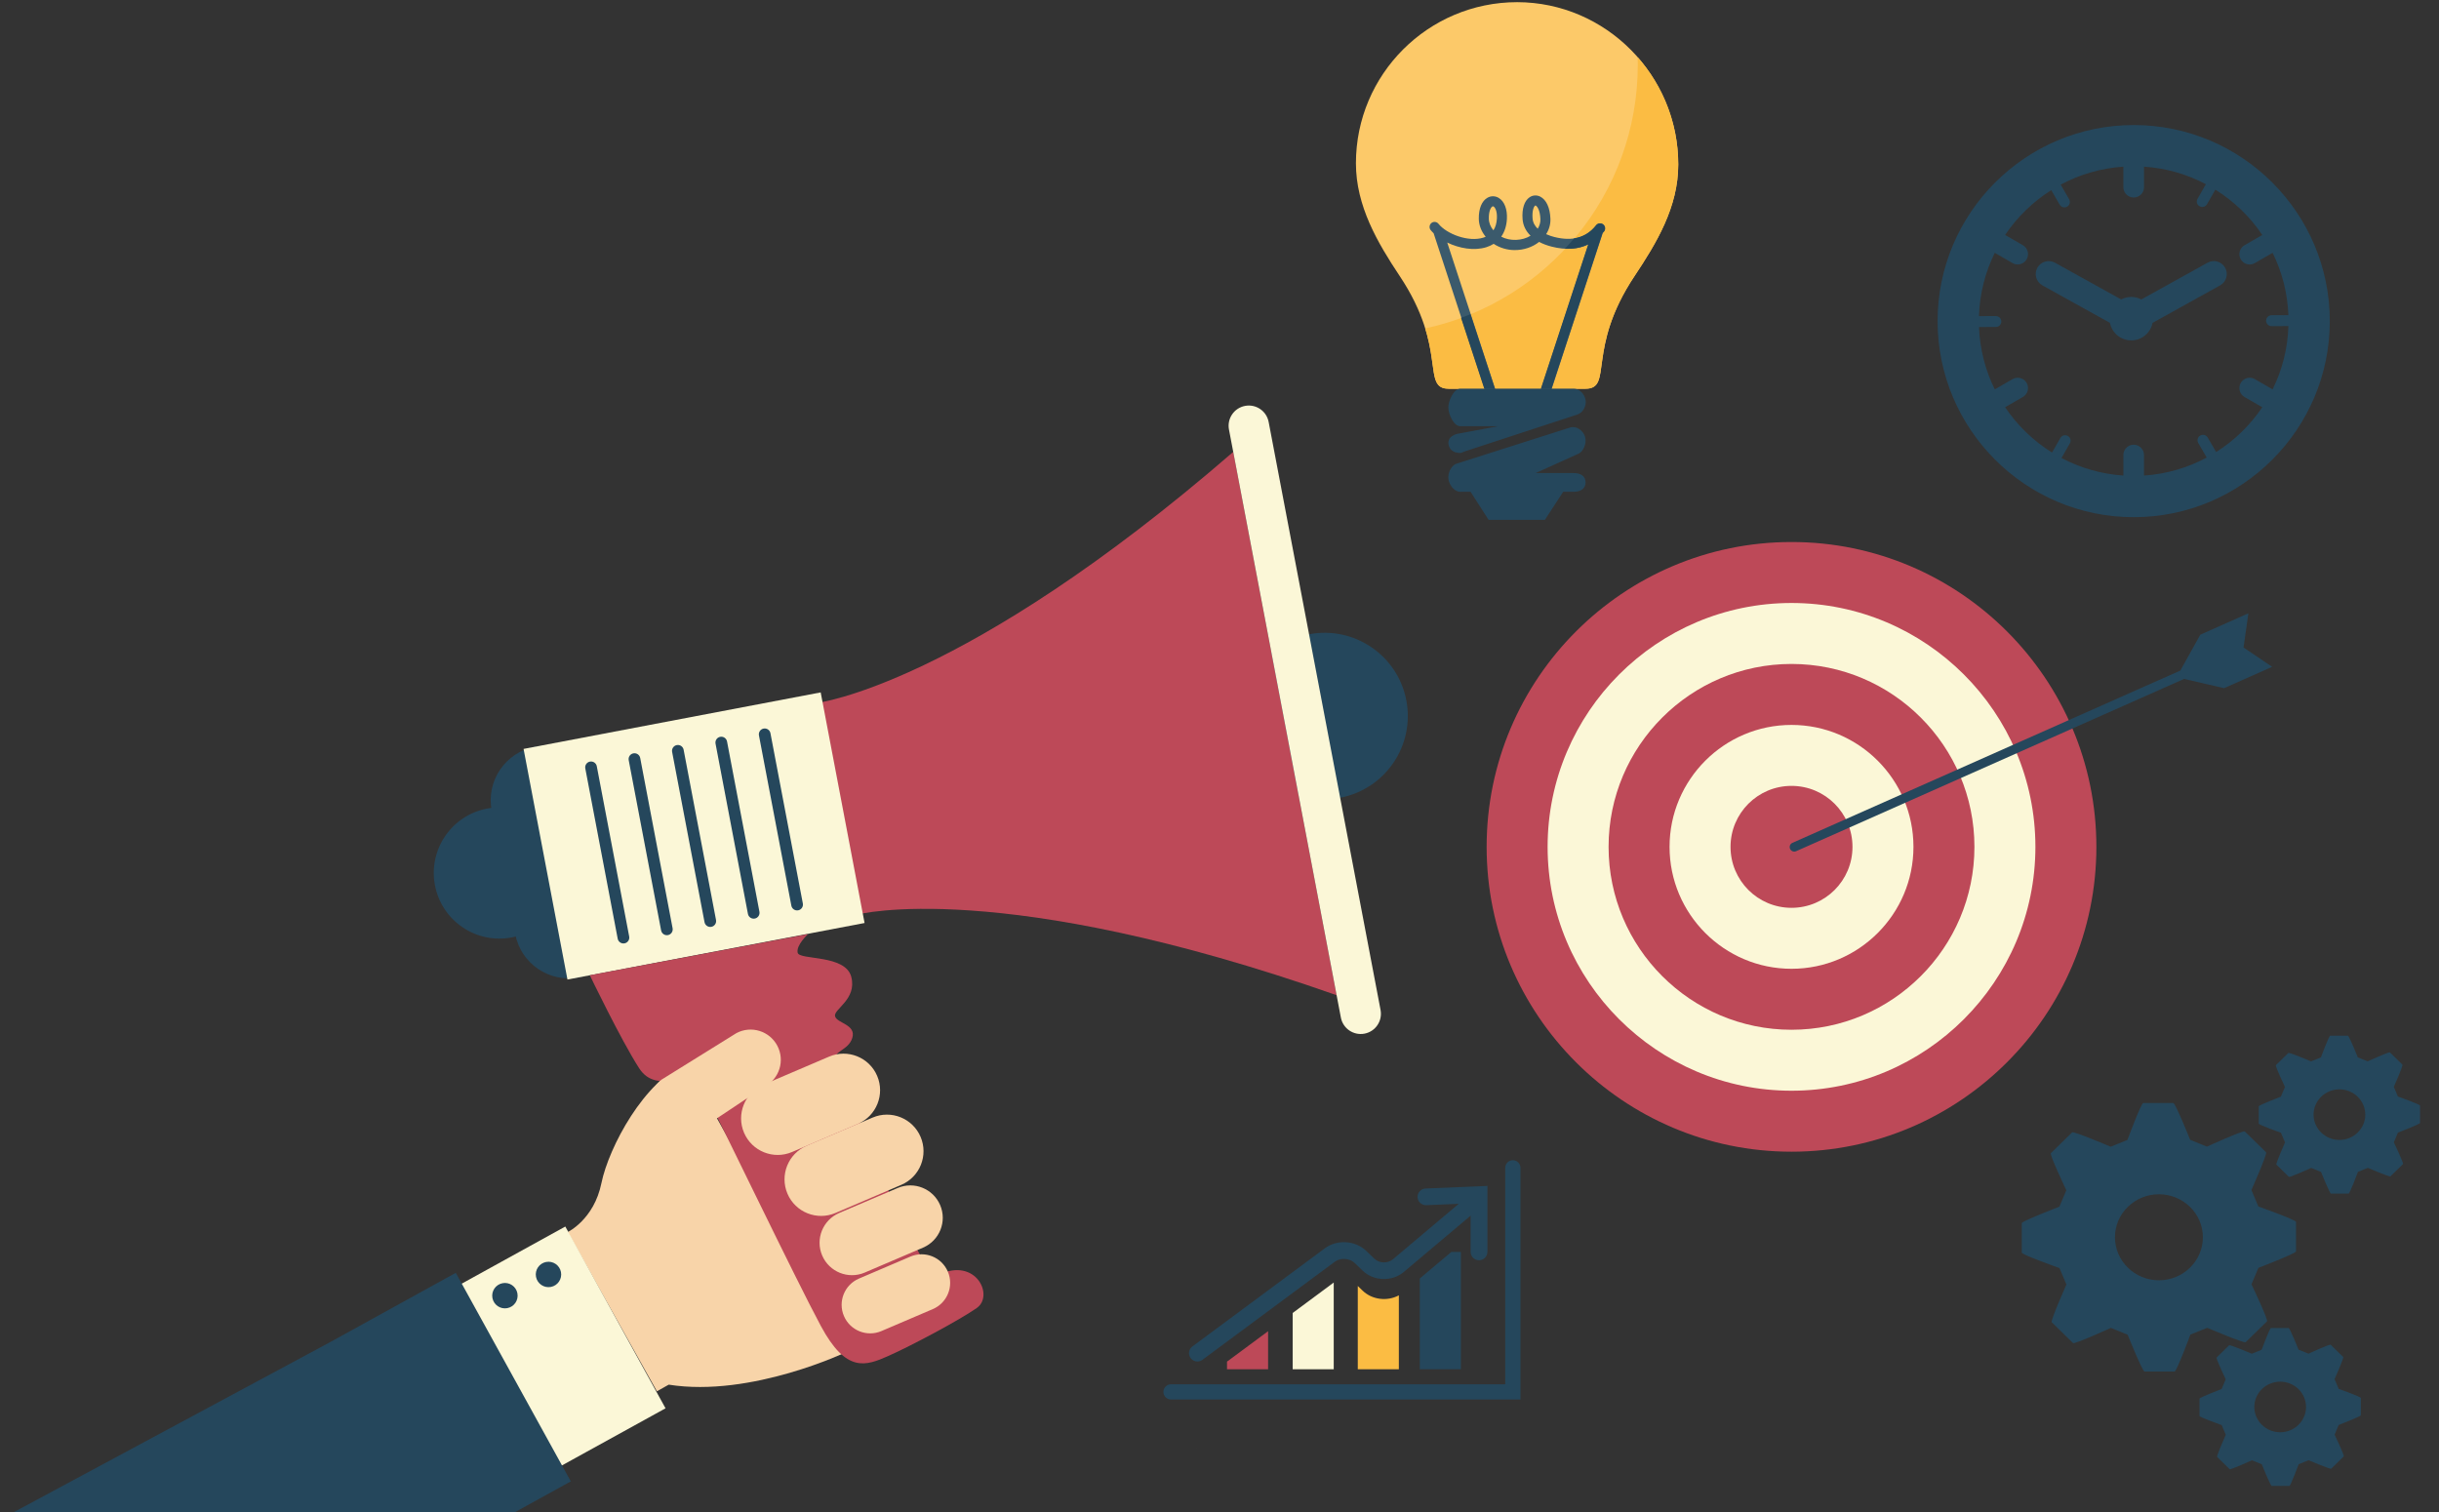 <svg xmlns="http://www.w3.org/2000/svg" width="1000" height="620" viewBox="0 0 1000 620">
    <rect x="0" y="0" width="1000" height="620" fill="#333333" stroke="none"/>
    <defs>
        <clipPath id="a">
            <path d="M0 800h800V0H0v800z"/>
        </clipPath>
        <clipPath id="b">
            <path d="M527.82 227.696h100.6v-3h-100.6v3z"/>
        </clipPath>
    </defs>
    <g clip-path="url(#a)" transform="matrix(1.25 0 0 -1.25 0 620)">
        <path d="M392.435 21.727c-.002.004-.002.01-.002.018 0-.008 0-.014.002-.018M392.566 20.896h.003c-.05.236-.09.47-.12.703.03-.235.07-.47.116-.704M393.424 18.49l-.017.033c.006-.012.01-.023.017-.033M393.342 18.65l-.065.135c.02-.047.043-.09.065-.135M392.807 19.97c.127-.4.28-.788.457-1.157-.18.377-.33.765-.454 1.158h-.003z" fill="#4b4b4b"/>
        <path d="M587.62 118.196c-55.14 0-100 44.86-100 100s44.86 100 100 100 100-44.86 100-100-44.86-100-100-100" fill="#bd4958"/>
        <path d="M587.62 138.196c-44.112 0-80 35.888-80 80s35.888 80 80 80 80-35.888 80-80-35.888-80-80-80" fill="#fbf7d7"/>
        <path d="M587.62 158.196c-33.084 0-60 26.916-60 60s26.916 60 60 60 60-26.916 60-60-26.916-60-60-60" fill="#bd4958"/>
        <path d="M587.62 178.196c-22.056 0-40 17.944-40 40s17.944 40 40 40 40-17.944 40-40-17.944-40-40-40" fill="#fbf7d7"/>
        <path d="M607.62 218.196c0-11.046-8.955-20-20-20-11.046 0-20 8.954-20 20s8.954 20 20 20c11.045 0 20-8.954 20-20" fill="#bd4958"/>
        <g clip-path="url(#b)" opacity=".3">
            <path d="M587.02 218.196c0-.828.673-1.5 1.5-1.5h99.08c.008.5.02.998.02 1.5s-.012 1-.02 1.5h-99.08c-.827 0-1.5-.672-1.5-1.5" fill="#575756"/>
        </g>
        <path d="M737.477 294.803L721.71 287.8l-6.543-11.77-127.254-56.52c-.757-.335-1.1-1.222-.762-1.978.337-.757 1.223-1.098 1.98-.762l127.255 56.518 13.12-3.037 15.765 7.003-9.38 6.34 1.587 11.21z" fill="#25475c"/>
        <path d="M497.597 495.29c-29.17-.034-52.85-23.683-52.85-52.858 0-14.022 7.133-26.128 14.36-36.98 15.964-23.982 6.892-36.975 16.108-36.975h44.819c9.224 0 .126 12.993 16.1 36.974 7.222 10.852 14.338 22.58 14.338 36.597.003 29.182-23.703 53.21-52.875 53.244" fill="#fcc969"/>
        <path d="M537.165 477.235c.02-.82.035-1.644.035-2.47 0-42.436-29.867-77.89-69.725-86.504 3.99-12.93 1.048-19.784 7.74-19.784h44.82c9.223 0 .125 12.993 16.098 36.975 7.222 10.85 14.34 22.58 14.34 36.597 0 13.438-5.036 25.777-13.308 35.188" fill="#fbbc43"/>
        <path d="M489.512 428.27c.06.036.115.057.178.057.06 0 .128-.024.22-.077.46-.29 1.213-1.443 1.076-3.93-.084-1.564-.47-2.86-1.142-3.883-.923 1.114-1.48 2.437-1.505 3.817-.042 2.623.72 3.76 1.172 4.016m14.037.293c.03.02.045.034.072.034.026 0 .057-.01.103-.034.48-.244 1.415-1.478 1.533-4.4.05-1.107-.26-2.2-.876-3.19-.912.87-1.586 1.983-1.692 3.383-.195 2.535.404 3.905.86 4.207m-31.72-5.98c-.564.71-1.603.827-2.308.266-.71-.57-.825-1.603-.262-2.312.29-.363.62-.714.98-1.06L487.77 366c.23-.694.87-1.134 1.562-1.134.167 0 .34.027.512.083.863.284 1.33 1.207 1.045 2.075l-16.19 49.413c3.93-1.916 8.846-2.794 12.857-1.518.868.277 1.654.644 2.367 1.093 1.96-1.284 4.36-2.05 6.904-2.05 3.01 0 5.855.965 8.01 2.686 1.204-.644 2.6-1.175 4.155-1.565 4.598-1.164 8.663-.883 12.048.77l-16.008-48.828c-.28-.864.19-1.79 1.044-2.072.174-.06.35-.082.52-.082.69 0 1.336.438 1.563 1.13l17.555 53.568c.145.175.314.32.456.503.56.713.436 1.748-.278 2.305-.717.562-1.747.436-2.303-.28-3.178-4.055-7.82-5.346-13.79-3.833-.67.17-1.65.467-2.66.924.99 1.555 1.48 3.323 1.4 5.115-.143 3.573-1.357 6.192-3.327 7.194-1.15.583-2.427.51-3.493-.198-1.73-1.153-2.573-3.777-2.31-7.193.16-2.074 1.065-3.917 2.615-5.43-2.69-1.68-6.73-1.86-9.62-.31 1.096 1.55 1.736 3.5 1.862 5.778.18 3.192-.807 5.775-2.632 6.906-1.165.725-2.562.76-3.743.084-1.864-1.05-2.894-3.576-2.84-6.922.034-2.165.874-4.197 2.26-5.872-.24-.108-.49-.202-.755-.286-4.908-1.564-12.072 1.2-14.726 4.533" fill="#3b5a6c"/>
        <path d="M520.94 415.85l-15.532-47.373h3.463l16.745 51.09c.144.174.313.318.456.502.558.713.435 1.748-.278 2.305-.717.562-1.747.436-2.303-.28-1.885-2.403-4.287-3.827-7.17-4.28-.98-1.162-1.986-2.296-3.022-3.405 2.82-.14 5.385.337 7.643 1.44M490.313 368.477l-8.01 24.444c-1.012-.416-2.04-.81-3.07-1.19l7.622-23.253h3.457z" fill="#25475c"/>
        <path d="M516.21 368.477h-37.243c-2.16 0-3.913-3.98-3.913-6.146 0-2.163 1.752-6.145 3.913-6.145h12.48l-13.67-2.548c-2.05-.664-3.18-1.93-2.513-3.985.533-1.656 2.07-2.24 3.726-2.24.397 0 .804.303 1.207.426l37.227 12.195c1.827.594 2.957 2.836 2.656 4.737-.306 1.903-1.944 3.707-3.87 3.707M516.164 340.82H503.72l13.653 6.173c2.053.663 3.18 3.742 2.513 5.8-.666 2.052-2.87 3.62-4.93 2.954l-37.198-11.856c-1.834-.598-2.958-3.228-2.658-5.13.296-1.903 1.94-4.086 3.868-4.086h3.382l5.918-9.22h18.456l6.01 9.22h3.43c2.165 0 3.91.912 3.91 3.073 0 2.163-1.745 3.073-3.91 3.073M726.91 347.706l-2.777 4.767c-.317.55-.91.892-1.552.892-.317 0-.617-.082-.895-.244-.412-.24-.71-.624-.83-1.09-.124-.462-.06-.944.18-1.358l2.777-4.773c-6.2-3.334-13.17-5.412-20.568-5.904v6.735c0 1.87-1.517 3.387-3.386 3.387-1.87 0-3.386-1.516-3.386-3.386v-6.734c-7.288.484-14.158 2.512-20.295 5.758l2.747 4.79c.237.415.3.896.176 1.362-.124.46-.424.846-.837 1.082-.278.158-.574.24-.89.24-.643 0-1.24-.345-1.557-.902l-2.744-4.784c-6.117 3.814-11.367 8.888-15.387 14.864l5.82 3.358c1.622.934 2.175 3.004 1.24 4.625-.934 1.62-3.004 2.172-4.624 1.238l-5.827-3.365c-3.065 6.213-4.898 13.135-5.175 20.452l5.532.015c.477.002.926.19 1.263.53.338.34.522.79.522 1.267-.005.986-.806 1.787-1.793 1.787l-5.535-.015c.236 7.428 2.077 14.46 5.186 20.758l5.828-3.362c.534-.308 1.115-.455 1.69-.455 1.17 0 2.306.61 2.935 1.694.935 1.618.382 3.69-1.24 4.624l-5.82 3.36c3.96 5.888 9.12 10.906 15.126 14.7l2.773-4.77c.16-.276.382-.494.654-.653.546-.313 1.24-.317 1.793.004.413.24.71.63.834 1.092.12.463.057.945-.184 1.358l-2.776 4.775c6.2 3.33 13.172 5.41 20.568 5.9v-6.732c0-1.87 1.517-3.386 3.386-3.386 1.87 0 3.386 1.515 3.386 3.386v6.73c7.287-.48 14.162-2.507 20.29-5.753l-2.742-4.792c-.49-.854-.194-1.953.66-2.444.278-.16.58-.237.892-.237.64 0 1.24.343 1.556.9l2.743 4.785c6.118-3.814 11.372-8.89 15.387-14.865l-5.82-3.36c-1.616-.933-2.174-3.005-1.24-4.623.63-1.085 1.765-1.693 2.936-1.693.574 0 1.156.148 1.69.456l5.828 3.362c3.063-6.21 4.896-13.134 5.173-20.45l-5.527-.016c-.48-.002-.93-.19-1.267-.528-.337-.34-.522-.79-.522-1.27.005-.64.35-1.234.903-1.55.27-.156.58-.236.89-.236h.005l5.532.017c-.237-7.43-2.078-14.462-5.186-20.762l-5.828 3.365c-1.617.934-3.687.382-4.622-1.24-.938-1.62-.38-3.69 1.236-4.624l5.82-3.358c-3.96-5.887-9.117-10.906-15.12-14.7M699.857 454.98c-35.466 0-64.32-28.853-64.32-64.318 0-35.465 28.854-64.318 64.32-64.318 35.465 0 64.322 28.85 64.322 64.318 0 35.467-28.857 64.32-64.322 64.32" fill="#25475c"/>
        <path d="M724.08 409.82l-21.717-12.05c-.986.52-2.11.818-3.305.818-1.196 0-2.318-.297-3.305-.817l-21.716 12.05c-2.05 1.138-4.64.396-5.78-1.656-1.14-2.053-.397-4.64 1.657-5.782l22.153-12.29c.642-3.28 3.526-5.754 6.99-5.754 3.466 0 6.35 2.474 6.993 5.753l22.153 12.292c2.054 1.14 2.795 3.73 1.656 5.782-1.14 2.052-3.727 2.794-5.78 1.655M722.553 90.128c0-7.78-6.47-14.115-14.422-14.115-7.94 0-14.42 6.334-14.42 14.115 0 7.78 6.48 14.104 14.42 14.104 7.956-.002 14.423-6.325 14.423-14.104m18.194 10.095l-2.272 5.397s5.287 11.92 4.816 12.38l-6.99 6.83c-.49.47-12.412-4.97-12.412-4.97l-5.5 2.22s-4.86 12.085-5.527 12.085h-9.87c-.688 0-5.184-12.11-5.184-12.11l-5.493-2.23s-12.174 5.174-12.64 4.712l-6.985-6.837c-.486-.47 5.075-12.15 5.075-12.15l-2.273-5.388s-12.34-4.755-12.34-5.397v-9.677c0-.675 12.37-5.078 12.37-5.078l2.273-5.38s-5.286-11.914-4.822-12.37l6.993-6.844c.475-.465 12.406 4.978 12.406 4.978l5.5-2.23s4.86-12.076 5.534-12.076h9.87c.684 0 5.185 12.11 5.185 12.11l5.51 2.227s12.148-5.172 12.617-4.72l6.996 6.84c.484.478-5.087 12.15-5.087 12.15l2.266 5.388s12.346 4.762 12.346 5.412v9.666c.004.672-12.36 5.063-12.36 5.063" fill="#25475c"/>
        <path d="M756.388 34.456c0-4.577-3.805-8.302-8.48-8.302-4.672 0-8.484 3.725-8.484 8.302 0 4.575 3.812 8.296 8.483 8.296 4.677-.002 8.48-3.72 8.48-8.296m10.702 5.937l-1.338 3.174s3.11 7.012 2.833 7.283l-4.112 4.015c-.288.277-7.3-2.923-7.3-2.923l-3.234 1.307s-2.86 7.106-3.252 7.106h-5.807c-.402 0-3.048-7.124-3.048-7.124l-3.23-1.31s-7.16 3.043-7.435 2.77l-4.107-4.02c-.285-.277 2.984-7.147 2.984-7.147l-1.336-3.168s-7.258-2.797-7.258-3.174V31.49c0-.395 7.276-2.985 7.276-2.985l1.337-3.164s-3.11-7.007-2.837-7.276l4.113-4.024c.277-.273 7.296 2.928 7.296 2.928l3.236-1.313s2.858-7.1 3.253-7.1h5.806c.403 0 3.05 7.12 3.05 7.12l3.24 1.31s7.147-3.04 7.422-2.776l4.115 4.023c.284.28-2.992 7.145-2.992 7.145l1.332 3.17s7.262 2.8 7.262 3.183v5.686c.002.394-7.27 2.977-7.27 2.977M775.82 130.35c0-4.576-3.805-8.3-8.48-8.3-4.672 0-8.484 3.724-8.484 8.3 0 4.577 3.812 8.297 8.483 8.297 4.676-.002 8.48-3.72 8.48-8.296m10.7 5.938l-1.336 3.175s3.11 7.01 2.833 7.282l-4.112 4.016c-.288.277-7.3-2.923-7.3-2.923l-3.234 1.307s-2.858 7.107-3.25 7.107h-5.807c-.403 0-3.05-7.122-3.05-7.122l-3.23-1.31s-7.16 3.043-7.434 2.77l-4.108-4.02c-.285-.277 2.985-7.147 2.985-7.147l-1.337-3.168s-7.258-2.796-7.258-3.174v-5.69c0-.398 7.276-2.988 7.276-2.988l1.337-3.164s-3.11-7.008-2.837-7.276l4.113-4.025c.28-.273 7.298 2.928 7.298 2.928l3.236-1.312s2.858-7.1 3.253-7.1h5.806c.402 0 3.05 7.12 3.05 7.12l3.24 1.31s7.146-3.04 7.42-2.776l4.116 4.024c.283.28-2.993 7.146-2.993 7.146l1.332 3.17s7.26 2.8 7.26 3.182v5.685c.004.395-7.27 2.978-7.27 2.978" fill="#25475c"/>
        <path d="M186.21 91.832s8.62 4.1 11.047 16.008c2.426 11.91 14.19 33.78 27.86 39.252l52.893-94.44s-31.518-15.177-58.667-10.88l-3.878-2.173L186.21 91.83z" fill="#f8d4a9"/>
        <path d="M142.662 205.598c2.22-11.674 13.486-19.338 25.16-17.117 11.674 2.222 19.337 13.488 17.116 25.162-2.22 11.673-13.486 19.34-25.16 17.117-11.675-2.223-19.337-13.49-17.116-25.162M407.662 256.02c2.817-14.806 17.106-24.526 31.915-21.71 14.808 2.818 24.527 17.108 21.71 31.914-2.818 14.807-17.106 24.53-31.915 21.712-14.807-2.818-24.527-17.108-21.71-31.915" fill="#25475c"/>
        <path d="M169 189.57c1.84-9.678 11.178-16.03 20.855-14.187 9.677 1.84 16.03 11.177 14.188 20.855l-7.727 40.605c-1.84 9.68-11.18 16.03-20.857 14.19-9.677-1.843-16.028-11.18-14.188-20.858L169 189.57z" fill="#25475c"/>
        <path d="M268.002 265.414l6.604-34.71 6.605-34.712s46.76 12.357 157.204-26.46l-16.956 89.113-16.956 89.113c-88.472-76.664-136.5-82.344-136.5-82.344" fill="#bd4958"/>
        <path d="M283.584 193.218l-97.456-18.544-14.394 75.65 97.455 18.543 14.394-75.65zM452.828 164.668c.684-3.595-1.675-7.063-5.27-7.748-3.593-.683-7.063 1.677-7.747 5.27L403.106 355.1c-.683 3.595 1.676 7.064 5.27 7.747 3.595.684 7.062-1.675 7.747-5.27l36.706-192.91z" fill="#fbf7d7"/>
        <path d="M191.98 243.92c-.197 1.04.487 2.044 1.527 2.242 1.04.197 2.045-.485 2.243-1.525l10.628-55.854c.198-1.04-.486-2.045-1.526-2.242-1.04-.198-2.047.486-2.244 1.526L191.98 243.92zM206.22 246.63c-.197 1.04.487 2.044 1.527 2.24 1.04.2 2.045-.483 2.243-1.523l10.627-55.855c.198-1.04-.485-2.045-1.526-2.242-1.04-.198-2.044.486-2.242 1.526L206.22 246.63zM220.46 249.34c-.198 1.04.486 2.043 1.526 2.24 1.04.2 2.046-.484 2.244-1.524l10.627-55.854c.198-1.04-.486-2.045-1.526-2.243-1.04-.2-2.044.486-2.242 1.525L220.46 249.34zM234.7 252.05c-.198 1.04.486 2.043 1.526 2.24 1.04.198 2.046-.483 2.243-1.523l10.627-55.856c.198-1.037-.486-2.044-1.526-2.24-1.04-.198-2.045.485-2.242 1.525L234.7 252.05zM248.94 254.758c-.198 1.04.485 2.044 1.526 2.24 1.04.2 2.045-.482 2.243-1.522l10.626-55.855c.198-1.038-.485-2.043-1.526-2.242-1.04-.197-2.045.487-2.242 1.526l-10.628 55.854z" fill="#25475c"/>
        <path d="M193.47 176.07s10.193-21.222 16.17-30.494c5.98-9.27 16.91.777 21.42-7.716 4.51-8.493 29.92-61.51 38.204-76.877 8.285-15.37 14.603-13.132 22.097-9.803 7.495 3.327 23.198 11.676 29 15.72 5.8 4.044-.244 16.727-12.346 10.966-6.335-2.763-32.518 66.374-33.884 69.918-1.366 3.545 4.142 3.382 5.437 7.78 1.295 4.396-5.053 4.742-5.664 7.05-.612 2.303 7.248 5.526 5.318 12.94-1.93 7.416-16.994 5.413-17.582 7.896-.59 2.48 3.39 6.12 3.39 6.12l-71.557-13.5z" fill="#bd4958"/>
        <path d="M254.97 152.943c2.546-4.848.68-10.845-4.17-13.39l-27.24-18.133c-4.85-2.55-5.194 2.15-7.742 6.998l-1.163 1.887c-2.546 4.85-1.01 8.534 2.233 11.467l24.69 15.34c4.848 2.55 10.845.682 13.392-4.17M301.954 123.07c2.604-6.09-.225-13.14-6.316-15.742l-21.6-9.235c-6.09-2.603-13.14.225-15.744 6.317-2.603 6.093.224 13.14 6.318 15.744l21.6 9.23c6.09 2.607 13.138-.223 15.742-6.314" fill="#f8d4a9"/>
        <path d="M287.708 143.072c2.604-6.09-.226-13.14-6.313-15.745l-21.6-9.234c-6.094-2.6-13.143.227-15.748 6.32-2.603 6.092.226 13.138 6.316 15.742l21.6 9.233c6.092 2.602 13.142-.225 15.745-6.316M308.374 100.682c2.308-5.397-.2-11.646-5.598-13.953l-19.144-8.186c-5.4-2.305-11.647.2-13.955 5.6-2.307 5.4.198 11.644 5.598 13.955l19.145 8.182c5.398 2.306 11.647-.204 13.954-5.6M310.9 78.853c2.032-4.755-.173-10.26-4.93-12.292l-16.865-7.208c-4.756-2.03-10.26.18-12.29 4.933-2.035 4.757.175 10.257 4.93 12.29l16.863 7.21c4.756 2.033 10.26-.175 12.29-4.932" fill="#f8d4a9"/>
        <path d="M218.3 34.017l-37.58-20.72-32.875 59.625 37.578 20.72L218.3 34.017z" fill="#fbf7d7"/>
        <path d="M187.225 10.043L169.01 0-19.2-12.8 108 55.57l41.505 22.883zM169.708 71.744c.43-2.26-1.054-4.44-3.314-4.87-2.26-.43-4.443 1.053-4.873 3.312-.43 2.26 1.055 4.443 3.316 4.872 2.26.432 4.442-1.052 4.872-3.314M184 78.705c.43-2.26-1.054-4.442-3.314-4.872-2.26-.43-4.442 1.054-4.873 3.314-.43 2.26 1.054 4.442 3.315 4.872 2.26.43 4.442-1.053 4.872-3.315M476.054 85.32L465.7 76.604V46.817h13.473V85.32h-3.12z" fill="#25475c"/>
        <path d="M446.952 72.605l-1.595 1.54V46.82h13.47v24.257c-3.76-2.037-8.74-1.5-11.875 1.53" fill="#fbbc43"/>
        <path d="M437.468 75.274l-13.466-9.986v-18.47h13.466v28.456z" fill="#fbf7d7"/>
        <path d="M415.94 59.31l-13.477-9.984v-2.51h13.476v12.495z" fill="#bd4958"/>
        <path d="M487.877 85.32v21.65l-20.278-.855c-1.516-.057-2.698-1.334-2.633-2.845.066-1.508 1.32-2.665 2.866-2.62l10.635.448-21.604-18.205c-1.7-1.428-4.488-1.333-6.086.21l-2.622 2.533c-3.6 3.473-9.567 3.855-13.586.88l-43.462-32.21c-1.216-.903-1.47-2.615-.567-3.83.543-.723 1.373-1.1 2.21-1.1.573 0 1.15.177 1.642.537l43.464 32.21c1.82 1.35 4.842 1.153 6.473-.42l2.62-2.533c3.6-3.474 9.644-3.675 13.47-.455l21.956 18.503V85.32c0-1.51 1.236-2.738 2.75-2.738 1.52 0 2.75 1.227 2.75 2.738" fill="#25475c"/>
        <g>
            <path d="M384.1 36.9h114.62v76c0 1.38-1.12 2.5-2.5 2.5-1.382 0-2.5-1.12-2.5-2.5v-71H384.1c-1.38 0-2.5-1.12-2.5-2.5s1.12-2.5 2.5-2.5" fill="#25475c"/>
        </g>
    </g>
</svg>
